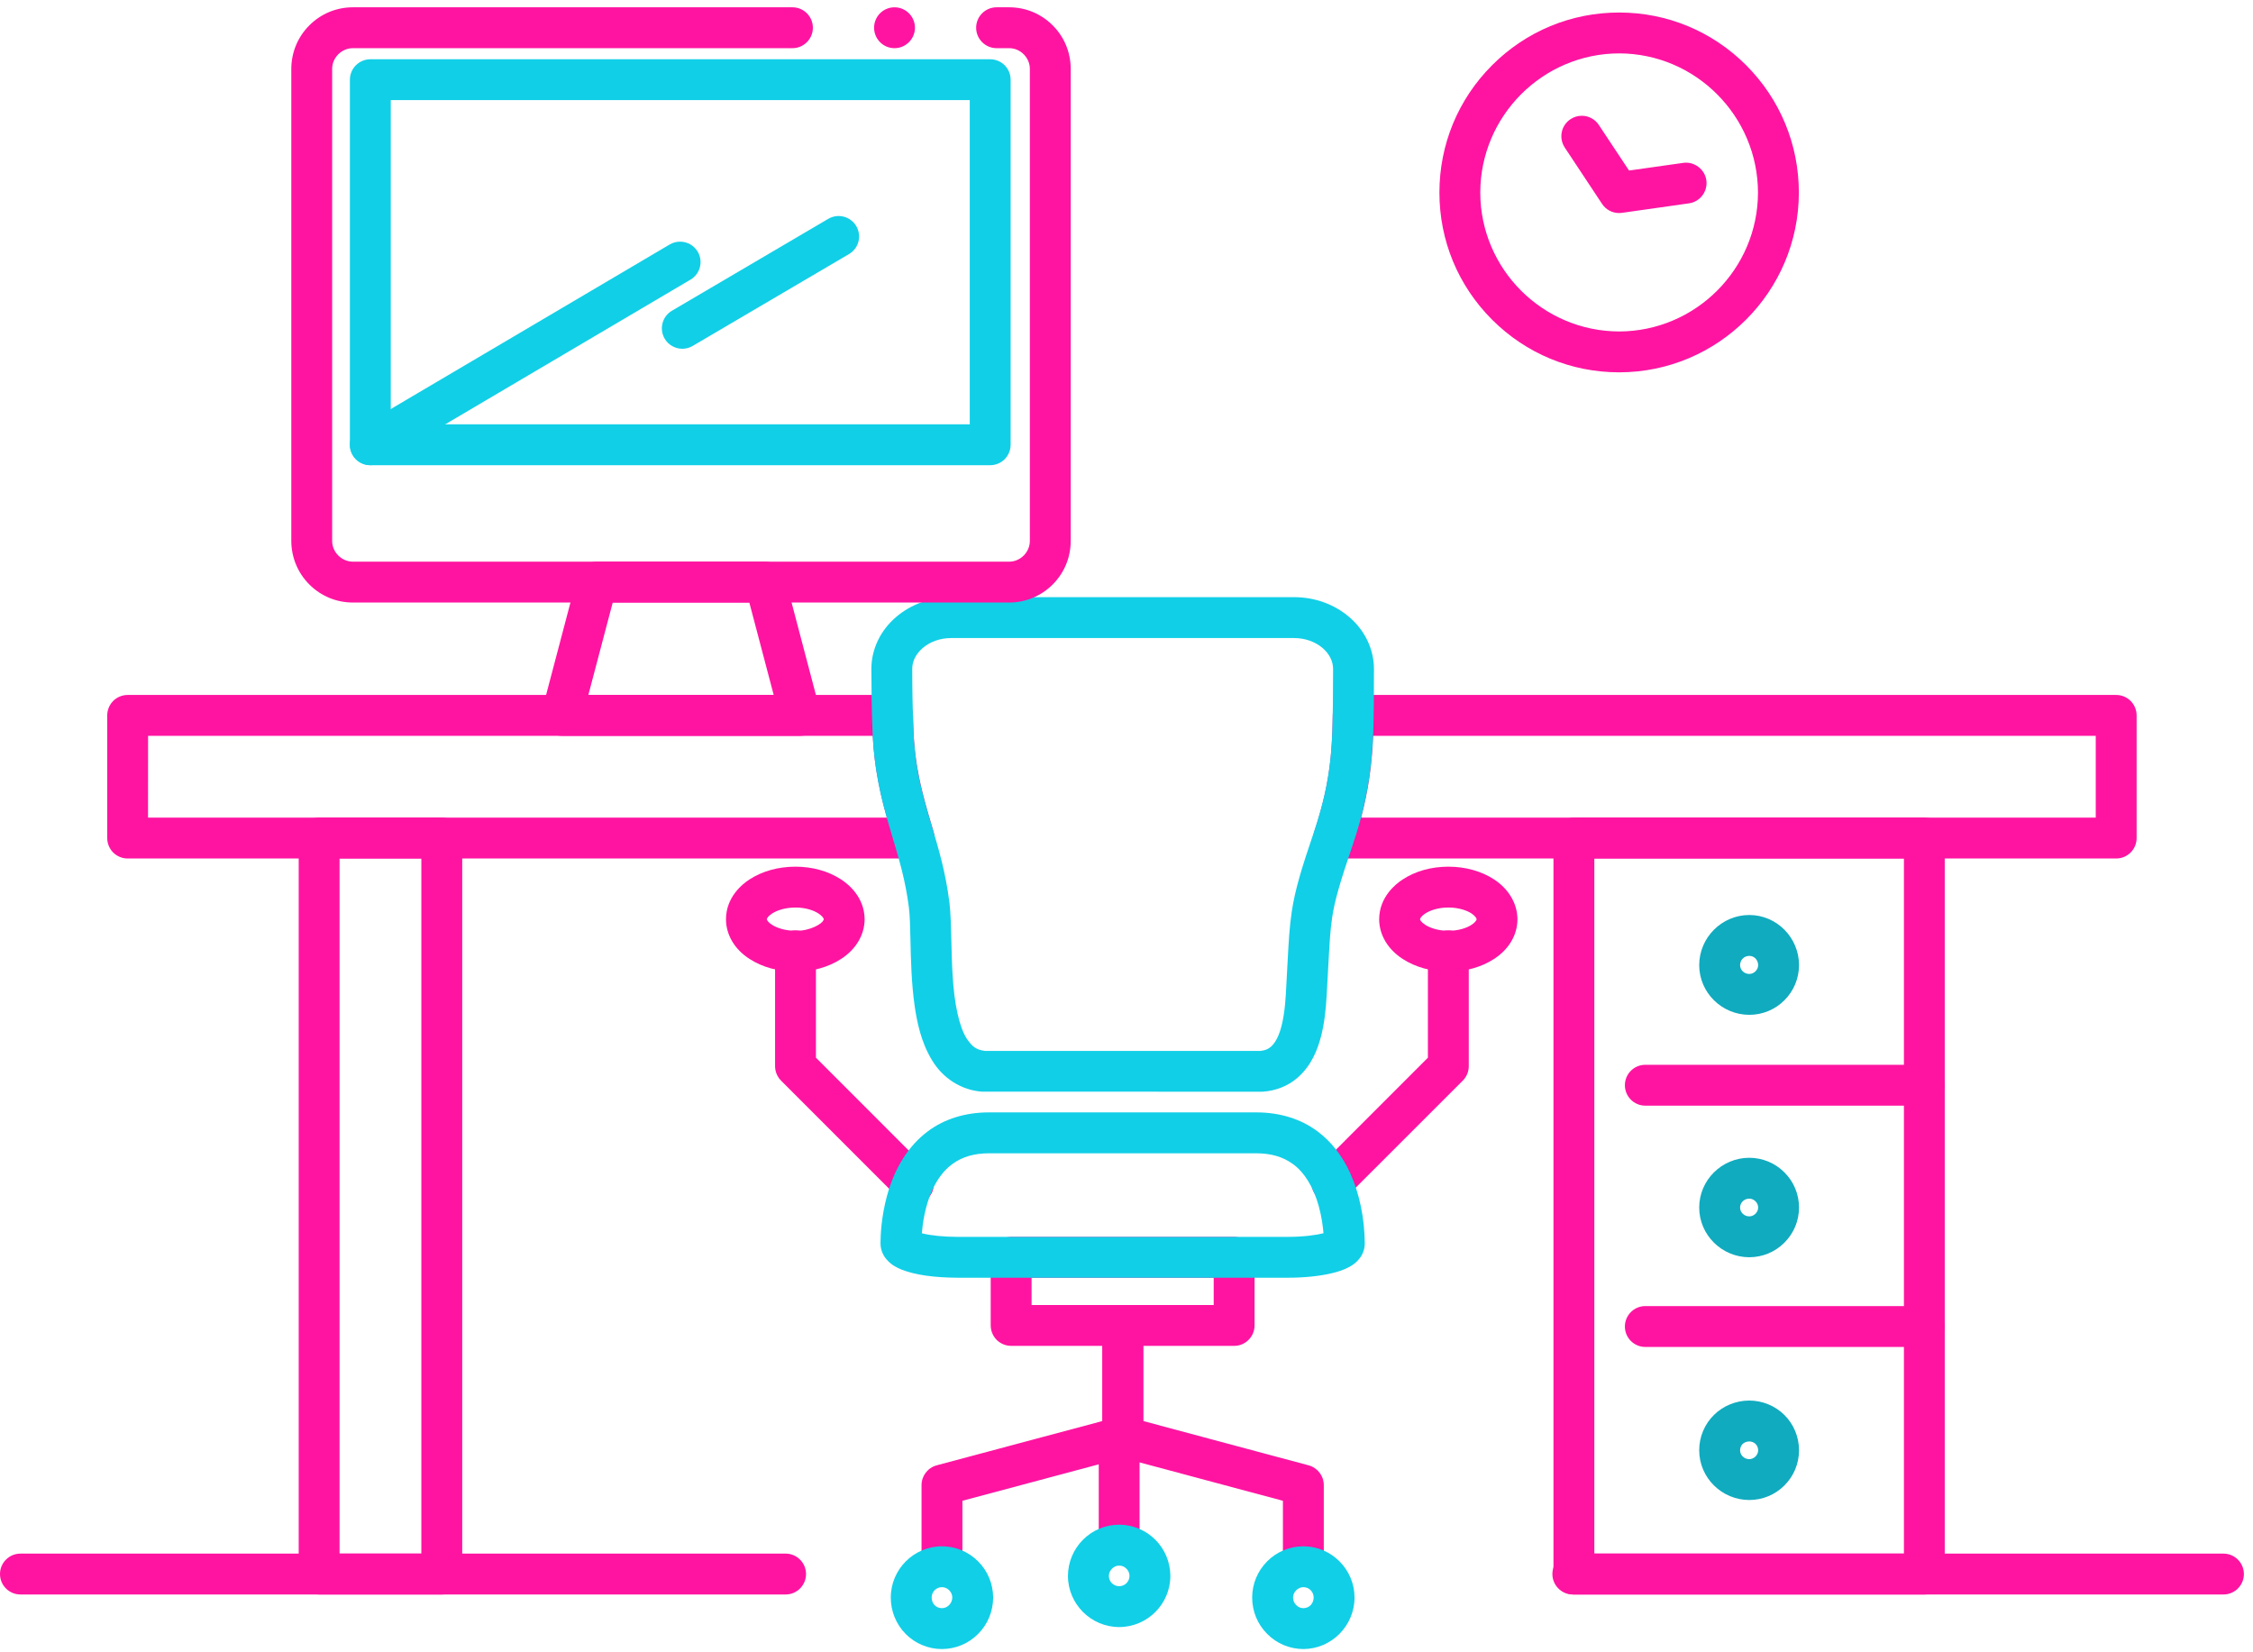 <svg width="180" height="132" viewBox="0 0 180 132" fill="none" xmlns="http://www.w3.org/2000/svg">
<path d="M106.411 96.109C105.975 96.109 105.562 95.942 105.256 95.631C104.946 95.325 104.774 94.913 104.774 94.476C104.774 94.04 104.946 93.632 105.256 93.326L114.08 84.497V75.959V75.954C114.084 75.057 114.815 74.326 115.713 74.326C116.615 74.326 117.345 75.061 117.345 75.959V85.174C117.345 85.611 117.174 86.019 116.868 86.329L107.562 95.631C107.256 95.942 106.844 96.109 106.411 96.109Z" fill="#FF14A1"/>
<path d="M115.713 77.624C114.349 77.62 113.088 77.269 112.072 76.612C110.88 75.845 110.194 74.69 110.186 73.445C110.195 71.657 111.505 70.621 112.068 70.257C113.084 69.592 114.345 69.241 115.713 69.237C117.092 69.241 118.357 69.596 119.369 70.257C120.537 71.016 121.235 72.204 121.235 73.445C121.231 74.69 120.549 75.845 119.365 76.608C118.353 77.269 117.088 77.62 115.713 77.624ZM115.713 74.359H115.733C116.566 74.359 117.231 74.11 117.574 73.877C117.954 73.62 117.97 73.457 117.97 73.445C117.97 73.445 117.97 73.445 117.97 73.44C117.97 73.436 117.978 73.269 117.57 72.979C117.227 72.75 116.562 72.501 115.729 72.501H115.713H115.693C114.872 72.501 114.207 72.75 113.864 72.983C113.452 73.265 113.452 73.44 113.452 73.44C113.452 73.445 113.452 73.445 113.452 73.449C113.452 73.457 113.456 73.477 113.497 73.542C113.521 73.583 113.623 73.722 113.86 73.877C114.207 74.109 114.872 74.359 115.693 74.359H115.713V74.359Z" fill="#FF14A1"/>
<path d="M72.972 96.227C72.535 96.227 72.127 96.056 71.817 95.749L62.401 86.329C62.095 86.023 61.923 85.603 61.923 85.174V75.959C61.923 75.061 62.654 74.326 63.556 74.326C64.454 74.326 65.189 75.061 65.189 75.959V84.497L74.127 93.439C74.763 94.076 74.763 95.113 74.127 95.749C73.817 96.056 73.409 96.227 72.972 96.227Z" fill="#FF14A1"/>
<path d="M63.556 77.62C62.181 77.62 60.911 77.27 59.891 76.612C58.695 75.849 58.009 74.694 58.001 73.445C58.005 71.653 59.324 70.616 59.887 70.253C60.907 69.592 62.176 69.241 63.556 69.237C64.923 69.241 66.184 69.596 67.197 70.257C67.76 70.621 69.07 71.658 69.078 73.445C69.07 74.69 68.384 75.845 67.193 76.612C66.176 77.269 64.919 77.62 63.556 77.62ZM63.556 74.359C63.581 74.359 63.609 74.359 63.634 74.359C64.784 74.359 65.662 73.784 65.768 73.547C65.809 73.478 65.813 73.457 65.813 73.449V73.44C65.813 73.436 65.817 73.269 65.401 72.984C65.058 72.751 64.397 72.502 63.576 72.502H63.556H63.536C62.695 72.502 62.026 72.751 61.675 72.987C61.262 73.269 61.266 73.44 61.266 73.44C61.266 73.445 61.266 73.445 61.266 73.449C61.266 73.457 61.266 73.477 61.311 73.542C61.336 73.583 61.434 73.722 61.67 73.873C62.021 74.11 62.699 74.358 63.536 74.358H63.556V74.359Z" fill="#FF14A1"/>
<path d="M98.599 107.52H80.784C80.355 107.52 79.935 107.345 79.629 107.043C79.327 106.737 79.151 106.317 79.151 105.888V100.443C79.151 100.015 79.327 99.594 79.629 99.293C79.935 98.987 80.355 98.815 80.784 98.815H98.599C99.028 98.815 99.448 98.987 99.75 99.293C100.056 99.594 100.232 100.015 100.232 100.443V105.888C100.232 106.321 100.06 106.733 99.75 107.043C99.444 107.349 99.036 107.52 98.599 107.52ZM82.416 104.255H96.967V102.076H82.416V104.255Z" fill="#FF14A1"/>
<path d="M75.257 126.242C74.355 126.242 73.625 125.508 73.625 124.61V118.643C73.625 117.904 74.123 117.255 74.833 117.064L88.073 113.525V105.888C88.073 104.986 88.804 104.256 89.706 104.256C90.608 104.256 91.338 104.986 91.338 105.888V114.782C91.338 115.517 90.84 116.166 90.126 116.357L76.89 119.896V124.61C76.89 125.508 76.155 126.242 75.257 126.242Z" fill="#FF14A1"/>
<path d="M104.13 126.242C103.228 126.242 102.497 125.508 102.497 124.61V119.896L89.285 116.357C88.571 116.165 88.073 115.516 88.073 114.782V105.888C88.073 104.986 88.804 104.256 89.706 104.256C90.608 104.256 91.338 104.986 91.338 105.888V113.525L104.55 117.064C105.264 117.255 105.762 117.904 105.762 118.643V124.61C105.762 125.508 105.032 126.242 104.13 126.242Z" fill="#FF14A1"/>
<path d="M75.257 131.74H75.249C74.159 131.74 73.102 131.295 72.347 130.524C71.596 129.765 71.164 128.707 71.168 127.622C71.172 125.369 73.004 123.536 75.257 123.532C76.351 123.536 77.376 123.965 78.143 124.732C78.914 125.504 79.339 126.528 79.347 127.621C79.343 128.723 78.918 129.756 78.147 130.532C77.376 131.307 76.351 131.735 75.257 131.74ZM75.257 126.797C74.796 126.797 74.437 127.161 74.433 127.622C74.441 128.12 74.78 128.471 75.257 128.475C75.702 128.475 76.078 128.083 76.082 127.622C76.082 127.406 75.996 127.206 75.833 127.042C75.674 126.883 75.47 126.797 75.257 126.797Z" fill="#11CFE7"/>
<path d="M104.129 131.74C103.036 131.735 102.007 131.307 101.236 130.527C100.464 129.752 100.04 128.719 100.04 127.621C100.044 126.528 100.472 125.504 101.239 124.732C102.007 123.964 103.035 123.536 104.129 123.532C106.378 123.532 108.214 125.369 108.219 127.622C108.215 129.887 106.378 131.735 104.129 131.74ZM104.129 126.797C103.697 126.797 103.305 127.189 103.305 127.622C103.305 128.083 103.68 128.475 104.129 128.475C104.599 128.471 104.946 128.112 104.954 127.622C104.95 127.161 104.591 126.797 104.129 126.797Z" fill="#11CFE7"/>
<path d="M102.872 102.076H76.514C74.584 102.064 73.115 101.852 72.021 101.423C71.633 101.256 71.233 101.08 70.817 100.598C70.703 100.472 70.343 99.998 70.347 99.333C70.347 98.615 70.421 97.166 70.87 95.517C71.494 93.26 72.592 91.529 74.131 90.378C75.449 89.39 77.131 88.868 78.992 88.868H100.391C102.248 88.868 103.929 89.39 105.256 90.378C106.358 91.199 107.239 92.329 107.881 93.737C108.619 95.386 109.019 97.32 109.036 99.333C109.044 100.002 108.676 100.48 108.562 100.606C108.321 100.892 108.085 101.051 107.86 101.182C107.382 101.451 106.905 101.594 106.456 101.704C105.46 101.946 104.219 102.076 102.872 102.076ZM76.514 98.811H102.921C104.158 98.811 105.182 98.665 105.738 98.521C105.693 97.995 105.594 97.203 105.366 96.379C104.958 94.873 104.227 93.672 103.309 93.003C102.505 92.415 101.566 92.138 100.354 92.134H79.029C77.817 92.138 76.878 92.415 76.074 93.003C75.425 93.481 74.89 94.183 74.478 95.085C73.902 96.338 73.71 97.77 73.649 98.525C73.662 98.525 73.678 98.53 73.69 98.534C74.392 98.709 75.437 98.811 76.486 98.811H76.514V98.811Z" fill="#11CFE7"/>
<path d="M89.416 125.071C88.514 125.071 87.783 124.34 87.783 123.438V114.781C87.783 113.879 88.514 113.149 89.416 113.149C90.314 113.149 91.044 113.879 91.044 114.781V123.438C91.044 124.34 90.314 125.071 89.416 125.071Z" fill="#FF14A1"/>
<path d="M89.412 129.984C87.163 129.98 85.326 128.148 85.322 125.895C85.33 124.801 85.755 123.777 86.526 123.005C87.294 122.238 88.318 121.809 89.412 121.805C89.412 121.805 89.412 121.805 89.416 121.805C90.506 121.81 91.534 122.238 92.302 123.005C93.073 123.777 93.497 124.801 93.505 125.895C93.501 128.148 91.668 129.981 89.412 129.984ZM89.412 125.07C88.983 125.07 88.591 125.462 88.591 125.895C88.591 126.352 88.951 126.716 89.416 126.72C89.877 126.716 90.236 126.353 90.24 125.895C90.24 125.679 90.155 125.479 89.991 125.316C89.828 125.156 89.628 125.07 89.412 125.07Z" fill="#11CFE7"/>
<path d="M169.069 68.584H106.554C106.032 68.584 105.538 68.331 105.232 67.906C104.925 67.482 104.84 66.935 105.007 66.437C106.194 62.825 106.44 60.38 106.476 57.135C106.48 56.245 107.215 55.519 108.109 55.519H169.069C169.502 55.519 169.922 55.694 170.224 55.996C170.526 56.298 170.702 56.719 170.702 57.151V66.951C170.702 67.388 170.534 67.796 170.224 68.106C169.914 68.413 169.505 68.584 169.069 68.584ZM108.745 65.319H167.437V58.785H109.705C109.607 61.156 109.313 63.172 108.745 65.319Z" fill="#FF14A1"/>
<path d="M73.033 68.584H10.195C9.767 68.584 9.346 68.408 9.044 68.106C8.738 67.8 8.567 67.38 8.567 66.951V57.152C8.567 56.723 8.738 56.303 9.044 55.997C9.346 55.695 9.767 55.519 10.195 55.519H71.307C72.196 55.519 72.911 56.213 72.939 57.103L72.968 58.066C73.07 61.307 73.723 63.519 74.413 65.862C74.474 66.07 74.539 66.278 74.6 66.494C74.743 66.984 74.645 67.519 74.339 67.931C74.033 68.339 73.543 68.584 73.033 68.584ZM11.828 65.319H70.858C70.376 63.6 69.87 61.486 69.727 58.784H11.832L11.828 65.319Z" fill="#FF14A1"/>
<path d="M100.791 87.215L78.449 87.211C76.817 87.093 75.323 86.15 74.457 84.689C73.584 83.264 73.258 81.624 73.074 80.358C72.817 78.558 72.772 76.632 72.739 75.081C72.715 74.024 72.694 73.11 72.613 72.485C72.613 72.481 72.613 72.481 72.613 72.481C72.343 70.359 71.837 68.661 71.299 66.861C71.209 66.559 71.119 66.257 71.029 65.947C70.437 63.922 69.796 61.486 69.703 58.18C69.703 58.176 69.703 58.176 69.703 58.176C69.645 56.609 69.617 55.013 69.617 53.433C69.617 51.882 70.327 50.376 71.576 49.307C72.768 48.278 74.335 47.707 75.988 47.707H103.395C105.048 47.707 106.615 48.278 107.811 49.307C109.056 50.376 109.77 51.882 109.77 53.446C109.766 53.85 109.766 54.245 109.766 54.633C109.754 59.237 109.745 62.563 108.072 67.502C107.019 70.6 106.635 71.955 106.431 73.298C106.272 74.33 106.215 75.461 106.113 77.338C106.08 77.987 106.039 78.722 105.99 79.571C105.929 80.599 105.827 81.701 105.534 82.824C105.288 83.751 104.823 85.101 103.648 86.114C102.913 86.75 101.946 87.138 100.921 87.211L100.795 87.215C100.795 87.215 100.795 87.215 100.791 87.215ZM75.988 50.973C75.127 50.973 74.298 51.266 73.711 51.777C73.168 52.25 72.882 52.826 72.882 53.434C72.882 54.989 72.911 56.544 72.968 58.054V58.07C73.053 61.005 73.584 63.037 74.164 65.033C74.253 65.343 74.347 65.658 74.441 65.976C74.984 67.792 75.547 69.67 75.849 72.07L75.853 72.078C75.955 72.976 75.98 74.049 76.008 75.188C76.029 76.057 76.049 76.959 76.106 77.866C76.233 80.196 76.641 82.058 77.237 82.972C77.694 83.649 78.004 83.862 78.686 83.955H100.709C101.117 83.91 101.321 83.8 101.53 83.629C101.759 83.437 101.966 83.123 102.138 82.719C102.53 81.809 102.677 80.4 102.734 79.376C102.783 78.515 102.823 77.764 102.856 77.099C102.954 75.27 103.016 74.062 103.207 72.805C103.472 71.062 103.966 69.438 104.978 66.458C106.472 62.005 106.48 59.287 106.497 54.781C106.501 54.353 106.501 53.904 106.505 53.434C106.501 52.826 106.216 52.251 105.677 51.777C105.085 51.267 104.256 50.973 103.399 50.973H75.988V50.973Z" fill="#11CFE7"/>
<path d="M153.739 127.381H125.745C125.316 127.381 124.896 127.21 124.59 126.904C124.288 126.601 124.112 126.181 124.112 125.748V66.951C124.112 66.523 124.288 66.098 124.59 65.796C124.896 65.49 125.316 65.319 125.745 65.319H153.739C154.172 65.319 154.592 65.494 154.894 65.796C155.2 66.098 155.372 66.519 155.372 66.951V125.748C155.372 126.185 155.204 126.597 154.894 126.904C154.588 127.213 154.176 127.381 153.739 127.381ZM127.377 124.116H152.111V68.584H127.377V124.116Z" fill="#FF14A1"/>
<path d="M35.296 127.381H25.497C25.068 127.381 24.648 127.21 24.341 126.904C24.04 126.601 23.864 126.181 23.864 125.748V66.951C23.864 66.518 24.04 66.098 24.341 65.796C24.648 65.49 25.068 65.319 25.497 65.319H35.296C35.725 65.319 36.145 65.49 36.451 65.796C36.753 66.098 36.929 66.519 36.929 66.951V125.748C36.929 126.185 36.757 126.597 36.451 126.904C36.141 127.213 35.733 127.381 35.296 127.381ZM27.129 124.116H33.663V68.584H27.129V124.116Z" fill="#FF14A1"/>
<path d="M177.64 127.381H125.659C124.757 127.381 124.026 126.65 124.026 125.748C124.026 124.851 124.757 124.116 125.659 124.116H177.64C178.542 124.116 179.273 124.851 179.273 125.748C179.273 126.65 178.542 127.381 177.64 127.381Z" fill="#FF14A1"/>
<path d="M62.764 127.381H1.633C0.731 127.381 0 126.65 0 125.748C0 124.851 0.731 124.116 1.633 124.116H62.764C63.666 124.116 64.397 124.851 64.397 125.748C64.397 126.65 63.666 127.381 62.764 127.381Z" fill="#FF14A1"/>
<path d="M153.739 88.33H131.45C130.548 88.33 129.818 87.595 129.818 86.697C129.818 85.795 130.548 85.065 131.45 85.065H153.739C154.641 85.065 155.371 85.795 155.371 86.697C155.372 87.595 154.641 88.33 153.739 88.33Z" fill="#FF14A1"/>
<path d="M153.739 107.606H131.45C130.548 107.606 129.818 106.876 129.818 105.974C129.818 105.076 130.548 104.341 131.45 104.341H153.739C154.641 104.341 155.371 105.076 155.371 105.974C155.372 106.876 154.641 107.606 153.739 107.606Z" fill="#FF14A1"/>
<path d="M139.756 81.073C137.552 81.069 135.756 79.29 135.756 77.102C135.76 74.898 137.556 73.102 139.756 73.098C141.944 73.098 143.727 74.894 143.731 77.102C143.727 78.163 143.315 79.159 142.564 79.91C141.817 80.657 140.817 81.073 139.756 81.073ZM139.756 76.363C139.336 76.372 139.03 76.681 139.021 77.102C139.021 77.49 139.352 77.808 139.756 77.808C140.136 77.808 140.466 77.477 140.466 77.102C140.462 76.689 140.152 76.363 139.756 76.363Z" fill="#10ABBF"/>
<path d="M139.756 100.44C137.552 100.435 135.756 98.652 135.756 96.468C135.756 94.281 137.552 92.498 139.756 92.493C140.817 92.498 141.817 92.91 142.564 93.66C143.315 94.407 143.728 95.403 143.731 96.468C143.727 97.53 143.315 98.525 142.564 99.272C141.817 100.023 140.821 100.435 139.756 100.44ZM139.756 95.758C139.352 95.758 139.021 96.076 139.021 96.468C139.021 96.856 139.352 97.174 139.756 97.174C140.136 97.174 140.466 96.843 140.466 96.468C140.466 96.089 140.135 95.758 139.756 95.758Z" fill="#10ABBF"/>
<path d="M139.756 119.834C137.552 119.83 135.756 118.046 135.756 115.863C135.752 114.798 136.185 113.77 136.936 113.035C137.671 112.308 138.699 111.888 139.752 111.888H139.756C140.805 111.888 141.825 112.308 142.56 113.039C143.307 113.773 143.731 114.802 143.731 115.863C143.727 116.924 143.315 117.92 142.564 118.671C141.817 119.418 140.817 119.83 139.756 119.834ZM139.756 115.153C139.315 115.169 139.034 115.443 139.022 115.863C139.022 116.251 139.352 116.569 139.756 116.569C140.136 116.569 140.466 116.238 140.466 115.863C140.458 115.455 140.168 115.165 139.756 115.153Z" fill="#10ABBF"/>
<path d="M80.633 48.136H28.183C26.877 48.132 25.648 47.622 24.726 46.703C23.795 45.777 23.281 44.544 23.273 43.226V5.489C23.281 4.175 23.795 2.938 24.726 2.016C25.648 1.094 26.877 0.587 28.183 0.583H63.312C64.213 0.583 64.944 1.314 64.944 2.216C64.944 3.114 64.213 3.849 63.312 3.849H28.183C27.293 3.849 26.542 4.604 26.538 5.489V43.226C26.542 44.116 27.293 44.867 28.183 44.871H80.633C81.523 44.867 82.274 44.116 82.278 43.226V5.489C82.274 4.604 81.523 3.849 80.633 3.849H79.621C78.723 3.849 77.988 3.114 77.988 2.216C77.988 1.314 78.723 0.583 79.621 0.583H80.633C81.939 0.583 83.168 1.094 84.094 2.016C85.025 2.938 85.539 4.175 85.543 5.489V43.226C85.539 44.544 85.025 45.777 84.094 46.703C83.168 47.622 81.939 48.132 80.633 48.136ZM71.466 3.849C70.564 3.849 69.834 3.114 69.834 2.216C69.834 1.314 70.564 0.583 71.466 0.583C72.364 0.583 73.099 1.314 73.099 2.216C73.099 3.114 72.364 3.849 71.466 3.849Z" fill="#FF14A1"/>
<path d="M79.111 37.165H29.587C29.158 37.165 28.738 36.99 28.432 36.688C28.13 36.386 27.954 35.965 27.954 35.533V6.367C27.954 5.938 28.13 5.518 28.432 5.216C28.738 4.91 29.158 4.734 29.587 4.734H79.111C79.539 4.734 79.964 4.91 80.266 5.216C80.568 5.518 80.743 5.938 80.743 6.367V35.533C80.743 35.961 80.568 36.382 80.266 36.688C79.964 36.99 79.539 37.165 79.111 37.165ZM31.219 33.9H77.478V7.999H31.219V33.9Z" fill="#11CFE7"/>
<path d="M63.932 58.784H44.888C44.378 58.784 43.904 58.552 43.594 58.148C43.284 57.744 43.178 57.229 43.308 56.736L46.116 46.087C46.304 45.373 46.953 44.871 47.696 44.871H61.124C61.863 44.871 62.511 45.373 62.703 46.087L65.507 56.736C65.638 57.229 65.536 57.744 65.226 58.148C64.911 58.552 64.442 58.784 63.932 58.784ZM47.006 55.519H61.814L59.867 48.136H48.953L47.006 55.519Z" fill="#FF14A1"/>
<path d="M129.358 29.745C125.526 29.745 121.918 28.248 119.208 25.538C116.494 22.823 115 19.22 115 15.387C115 11.542 116.493 7.93 119.208 5.212C121.918 2.498 125.522 1 129.358 1C133.191 1 136.795 2.498 139.509 5.212C142.219 7.93 143.717 11.542 143.717 15.387C143.713 23.301 137.272 29.741 129.358 29.745ZM129.358 4.265C123.253 4.277 118.273 9.265 118.265 15.387C118.273 21.493 123.253 26.468 129.358 26.48C135.464 26.468 140.439 21.493 140.452 15.387C140.439 9.265 135.464 4.277 129.358 4.265Z" fill="#FF14A1"/>
<path d="M129.354 17.02C128.807 17.02 128.297 16.746 127.995 16.289L125.011 11.783C125.011 11.783 125.011 11.783 125.011 11.779C124.518 11.028 124.722 10.016 125.473 9.522C125.742 9.342 126.052 9.249 126.375 9.249C126.922 9.249 127.432 9.522 127.734 9.979L130.15 13.624L134.48 13.012C135.362 12.885 136.203 13.522 136.326 14.399C136.386 14.828 136.277 15.256 136.015 15.607C135.754 15.954 135.37 16.183 134.941 16.244L129.587 17.003C129.51 17.011 129.432 17.02 129.354 17.02Z" fill="#FF14A1"/>
<path d="M29.591 37.165C29.011 37.165 28.473 36.859 28.179 36.361C27.721 35.586 27.983 34.586 28.758 34.129L53.508 19.529C53.757 19.382 54.047 19.305 54.337 19.305C54.912 19.305 55.451 19.611 55.745 20.109C56.202 20.884 55.941 21.884 55.165 22.341L30.415 36.941C30.166 37.088 29.881 37.165 29.591 37.165Z" fill="#11CFE7"/>
<path d="M54.512 27.863C53.937 27.863 53.394 27.553 53.104 27.059C52.647 26.28 52.908 25.28 53.684 24.823L66.177 17.48C66.426 17.333 66.711 17.256 67.001 17.256C67.577 17.256 68.12 17.566 68.409 18.06C68.63 18.439 68.691 18.876 68.585 19.301C68.475 19.721 68.205 20.076 67.83 20.297L55.336 27.639C55.087 27.786 54.802 27.863 54.512 27.863Z" fill="#11CFE7"/>
</svg>
